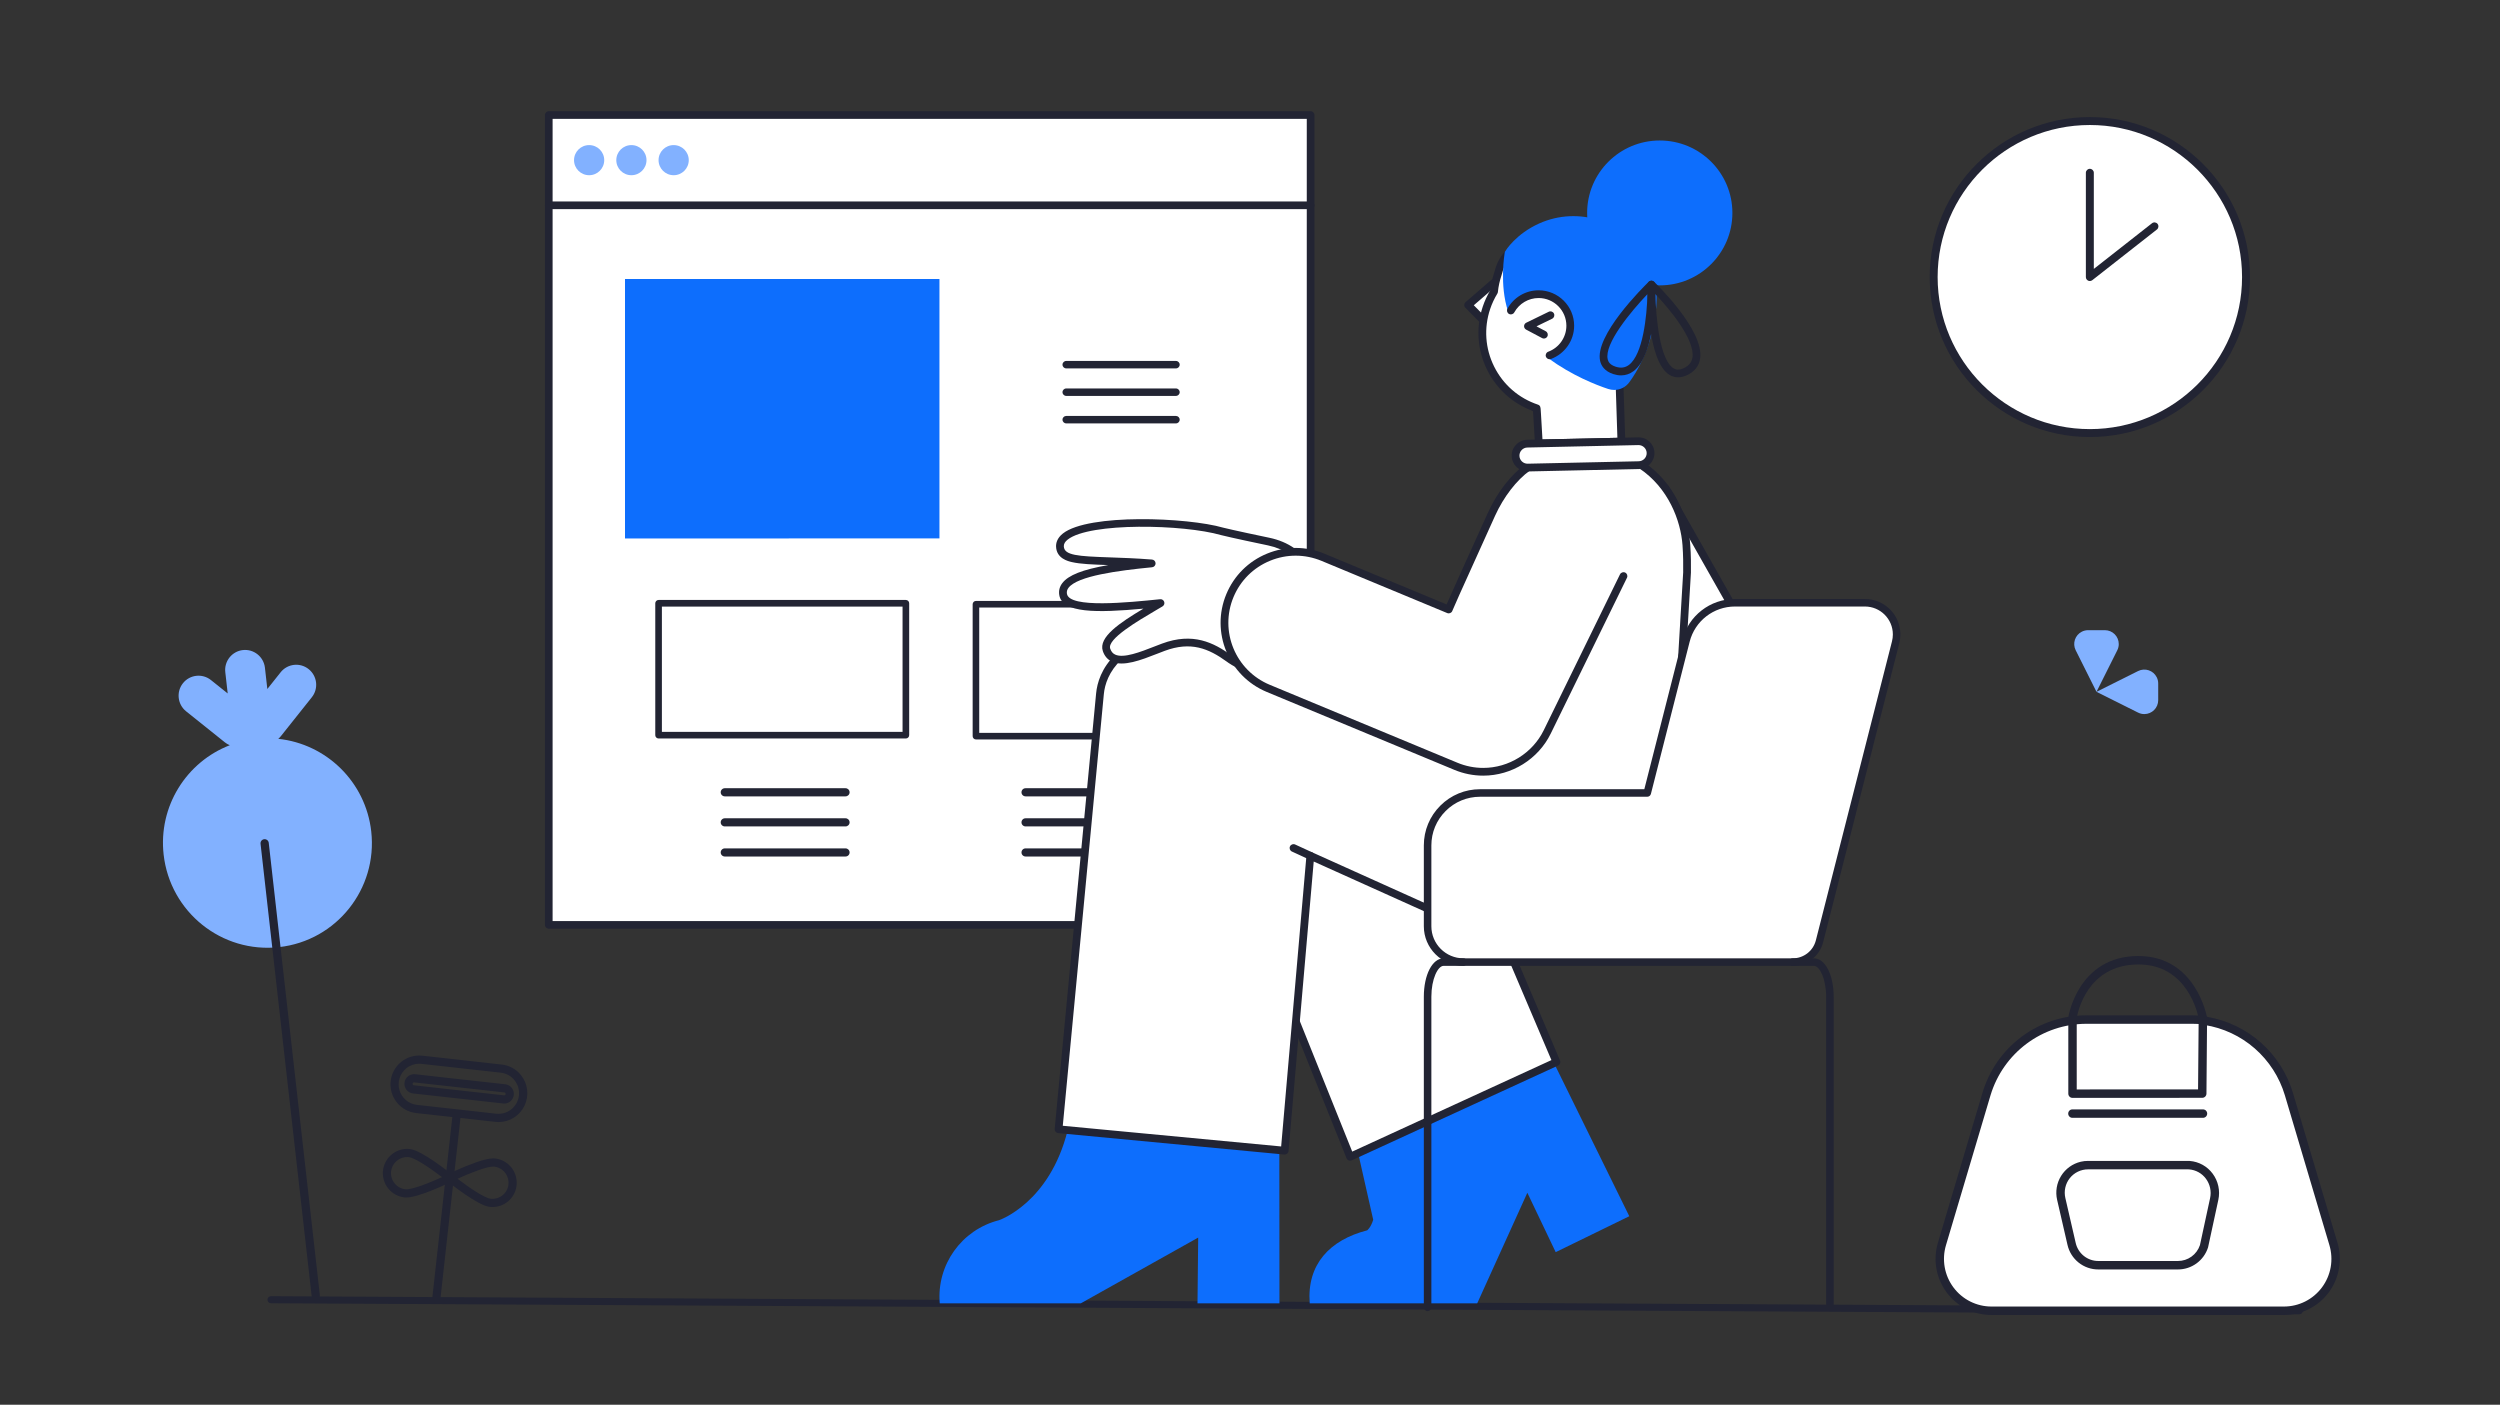 <svg width="210" height="118" viewBox="0 0 210 118" fill="none" xmlns="http://www.w3.org/2000/svg">
<rect x="0" y="0" width="210" height="118" fill="#333333" stroke="none"/>
<g clip-path="url(#clip0)">
<path d="M193.187 110.401C193.172 110.403 193.157 110.404 193.141 110.404L22.762 109.474C22.683 109.474 22.608 109.442 22.552 109.386C22.496 109.33 22.465 109.254 22.466 109.175C22.466 109.096 22.498 109.02 22.554 108.965C22.61 108.909 22.686 108.878 22.765 108.879L193.144 109.808C193.219 109.809 193.292 109.837 193.346 109.888C193.401 109.94 193.435 110.01 193.44 110.085C193.446 110.16 193.423 110.234 193.376 110.292C193.329 110.351 193.261 110.39 193.187 110.401Z" fill="#222433"/>
<path d="M110.092 77.69V9.664H46.096V24.419V77.69H110.092Z" fill="white"/>
<path d="M110.091 78.011H46.096C45.918 78.011 45.773 77.867 45.773 77.689V9.664C45.773 9.486 45.918 9.342 46.096 9.342H110.091C110.27 9.342 110.414 9.486 110.414 9.664V77.689C110.414 77.867 110.27 78.011 110.091 78.011ZM46.419 77.368H109.769V9.986H46.419V77.368Z" fill="#222433"/>
<path d="M110.091 17.566H46.096C45.918 17.566 45.773 17.422 45.773 17.244C45.773 17.066 45.918 16.922 46.096 16.922H110.091C110.27 16.922 110.414 17.066 110.414 17.244C110.414 17.422 110.27 17.566 110.091 17.566Z" fill="#222433"/>
<path d="M49.487 14.718C50.188 14.718 50.755 14.151 50.755 13.453C50.755 12.754 50.188 12.188 49.487 12.188C48.787 12.188 48.219 12.754 48.219 13.453C48.219 14.151 48.787 14.718 49.487 14.718Z" fill="#82B1FF"/>
<path d="M53.037 14.718C53.738 14.718 54.306 14.151 54.306 13.453C54.306 12.754 53.738 12.188 53.037 12.188C52.337 12.188 51.769 12.754 51.769 13.453C51.769 14.151 52.337 14.718 53.037 14.718Z" fill="#82B1FF"/>
<path d="M56.587 14.718C57.288 14.718 57.856 14.151 57.856 13.453C57.856 12.754 57.288 12.188 56.587 12.188C55.887 12.188 55.319 12.754 55.319 13.453C55.319 14.151 55.887 14.718 56.587 14.718Z" fill="#82B1FF"/>
<path d="M96.29 66.895H86.148C85.958 66.895 85.805 66.742 85.805 66.553C85.805 66.364 85.958 66.211 86.148 66.211H96.29C96.479 66.211 96.633 66.364 96.633 66.553C96.633 66.742 96.479 66.895 96.29 66.895Z" fill="#222433"/>
<path d="M96.29 69.42H86.148C85.958 69.42 85.805 69.267 85.805 69.078C85.805 68.889 85.958 68.736 86.148 68.736H96.29C96.479 68.736 96.633 68.889 96.633 69.078C96.633 69.267 96.479 69.42 96.29 69.42Z" fill="#222433"/>
<path d="M96.29 71.947H86.148C85.958 71.947 85.805 71.794 85.805 71.606C85.805 71.417 85.958 71.264 86.148 71.264H96.29C96.479 71.264 96.633 71.417 96.633 71.606C96.633 71.794 96.479 71.947 96.29 71.947Z" fill="#222433"/>
<path d="M102.591 61.836V50.756H81.979V61.836H102.591Z" fill="white"/>
<path d="M81.703 61.837V50.756C81.703 50.683 81.732 50.612 81.784 50.56C81.836 50.508 81.906 50.478 81.979 50.478H102.591C102.664 50.478 102.735 50.508 102.786 50.56C102.838 50.612 102.867 50.683 102.867 50.756V61.837C102.867 61.91 102.838 61.981 102.786 62.033C102.735 62.085 102.664 62.115 102.591 62.115H81.979C81.906 62.115 81.836 62.085 81.784 62.033C81.732 61.981 81.703 61.91 81.703 61.837ZM82.255 51.034V61.559H102.315V51.034H82.255Z" fill="#222433"/>
<path d="M125.456 23.777L123.323 25.622L124.425 26.741" fill="white"/>
<path d="M124.425 27.067C124.341 27.067 124.257 27.035 124.193 26.97L123.09 25.851C123.027 25.787 122.993 25.7 122.997 25.61C123.001 25.52 123.041 25.436 123.109 25.377L125.242 23.533C125.378 23.415 125.584 23.43 125.702 23.565C125.82 23.701 125.806 23.907 125.67 24.024L123.799 25.642L124.658 26.514C124.784 26.642 124.782 26.848 124.654 26.974C124.591 27.036 124.508 27.067 124.425 27.067Z" fill="#222433"/>
<path d="M129.259 37.246C129.259 37.246 129.094 34.302 129.082 34.298C125.578 33.125 123.69 29.34 124.867 25.845C125.027 25.369 125.24 24.918 125.498 24.497C125.498 24.495 125.498 24.493 125.498 24.492C125.55 23.996 125.656 23.507 125.815 23.034C125.907 22.765 126.026 22.01 126.718 21.275L133.769 25.258L135.944 29.27L136.198 37.094L129.259 37.246Z" fill="white"/>
<path d="M129.258 37.571C129.086 37.571 128.943 37.436 128.933 37.264C128.882 36.348 128.806 35.029 128.774 34.533C127.09 33.913 125.73 32.696 124.927 31.086C124.092 29.412 123.961 27.514 124.557 25.741C124.714 25.275 124.924 24.82 125.181 24.389C125.238 23.89 125.347 23.401 125.505 22.93C125.519 22.891 125.532 22.842 125.548 22.785C125.651 22.416 125.842 21.729 126.48 21.052C126.583 20.942 126.748 20.918 126.879 20.991L133.93 24.974C133.983 25.004 134.027 25.049 134.056 25.102L136.231 29.114C136.255 29.159 136.268 29.208 136.27 29.259L136.524 37.083C136.526 37.169 136.494 37.254 136.434 37.317C136.375 37.38 136.292 37.416 136.205 37.418L129.266 37.571C129.263 37.571 129.261 37.571 129.258 37.571ZM126.789 21.689C126.393 22.183 126.26 22.661 126.176 22.959C126.156 23.031 126.139 23.091 126.123 23.139C125.973 23.587 125.871 24.053 125.823 24.524C125.818 24.573 125.802 24.624 125.776 24.665C125.527 25.073 125.325 25.505 125.176 25.948C124.635 27.556 124.754 29.278 125.511 30.797C126.268 32.316 127.573 33.449 129.186 33.989C129.394 34.059 129.406 34.233 129.418 34.403C129.424 34.484 129.431 34.6 129.44 34.74C129.457 35.017 129.479 35.386 129.5 35.754C129.526 36.193 129.551 36.63 129.567 36.914L135.861 36.776L135.62 29.357L133.527 25.494L126.789 21.689Z" fill="#222433"/>
<path d="M114.063 96.765L115.35 102.461C115.145 103.131 114.842 103.348 114.842 103.348C111.689 104.163 109.765 106.214 110.016 109.478H124.087L128.297 100.193L130.678 105.181L136.861 102.163L130.541 89.311" fill="#0D6EFD"/>
<path d="M105.938 78.606L108.112 70.039L123.428 72.019L126.129 78.368L130.743 89.21L113.412 97.173L108.656 85.329L105.938 78.606Z" fill="white"/>
<path d="M113.412 97.499C113.371 97.499 113.33 97.491 113.291 97.476C113.208 97.443 113.143 97.377 113.109 97.295L108.352 85.451L105.635 78.728C105.609 78.664 105.604 78.594 105.621 78.527L107.795 69.96C107.836 69.801 107.99 69.696 108.154 69.718L123.469 71.698C123.584 71.713 123.682 71.787 123.728 71.893L131.043 89.084C131.112 89.246 131.04 89.433 130.88 89.507L113.549 97.469C113.505 97.489 113.459 97.499 113.412 97.499ZM106.28 78.584L108.958 85.208L113.587 96.735L130.319 89.048L123.2 72.319L108.357 70.4L106.28 78.584Z" fill="#222433"/>
<path d="M134.395 18.523C132.723 17.961 130.916 18.047 129.305 18.765C127.325 19.654 126.474 21.048 126.438 21.107L126.407 21.159L126.397 21.218C126.378 21.328 125.939 23.929 126.677 26.157C126.677 26.157 127.807 24.83 128.348 24.744C130.477 24.407 132.138 25.588 132.047 27.561C131.975 29.129 130.044 30.082 130.044 30.082C132.042 31.543 134.061 32.333 135.087 32.673C135.253 32.729 135.423 32.755 135.591 32.755C136.083 32.755 136.557 32.525 136.86 32.112C137.501 31.243 138.635 29.362 139.043 26.525C139.617 22.507 138.01 19.74 134.395 18.523Z" fill="#0D6EFD"/>
<path d="M139.881 40.996L150.581 59.885C151.875 62.638 150.685 65.915 147.925 67.205C147.798 67.264 147.669 67.319 147.539 67.368L140.619 69.716" fill="white"/>
<path d="M140.619 70.04C140.483 70.04 140.356 69.955 140.31 69.819C140.252 69.649 140.343 69.465 140.514 69.407L147.428 67.061C147.549 67.016 147.669 66.965 147.786 66.91C150.376 65.7 151.497 62.617 150.291 60.033L139.597 41.155C139.508 40.999 139.563 40.8 139.72 40.712C139.877 40.624 140.076 40.679 140.165 40.835L150.865 59.724C150.869 59.731 150.873 59.738 150.876 59.746C152.244 62.657 150.982 66.135 148.063 67.499C147.929 67.562 147.792 67.62 147.654 67.672C147.651 67.673 147.647 67.674 147.643 67.675L140.724 70.023C140.689 70.035 140.654 70.04 140.619 70.04Z" fill="#222433"/>
<path d="M89.688 94.932C88.164 101.065 83.92 102.496 83.92 102.496C80.77 103.296 78.663 106.25 78.938 109.479H90.789L100.648 103.957L100.59 109.479H107.474L107.464 96.615" fill="#0D6EFD"/>
<path d="M137.846 39.051C140.24 40.634 141.487 43.398 141.656 45.776C141.719 46.663 141.721 47.42 141.713 48.094L140.401 70.042L140.359 70.533C140.544 76.601 134.594 81.924 127.962 79.808L126.92 79.476L110.068 71.883L107.913 96.658L88.919 94.859L92.398 58.282C92.504 57.166 93.217 53.668 100.284 52.583L122.463 52.041L128.334 39.246" fill="white"/>
<path d="M107.913 96.982C107.903 96.982 107.893 96.982 107.882 96.981L88.888 95.182C88.709 95.165 88.577 95.006 88.594 94.827L92.073 58.251C92.244 56.455 93.532 53.289 100.234 52.261C100.248 52.259 100.262 52.258 100.276 52.257L122.251 51.72L128.037 39.109C128.112 38.946 128.306 38.874 128.469 38.949C128.633 39.024 128.705 39.217 128.63 39.38L122.759 52.176C122.707 52.289 122.595 52.363 122.471 52.366L100.313 52.907C94.065 53.872 92.875 56.707 92.722 58.312L89.274 94.565L107.617 96.302L109.743 71.854C109.752 71.749 109.812 71.655 109.903 71.602C109.994 71.548 110.106 71.543 110.202 71.586L127.037 79.171L128.062 79.497C130.937 80.415 133.943 79.92 136.31 78.142C138.731 76.322 140.123 73.481 140.033 70.542C140.033 70.529 140.033 70.517 140.034 70.504L140.077 70.013L141.387 48.082C141.395 47.416 141.393 46.679 141.331 45.799C141.185 43.742 140.146 40.96 137.666 39.321C137.516 39.222 137.475 39.02 137.574 38.87C137.674 38.72 137.876 38.68 138.026 38.779C140.703 40.549 141.825 43.542 141.981 45.753C142.046 46.663 142.047 47.448 142.039 48.097C142.039 48.102 142.039 48.108 142.038 48.113L140.727 70.06L140.686 70.541C140.775 73.684 139.287 76.719 136.702 78.661C134.164 80.569 130.942 81.1 127.863 80.117L126.821 79.785C126.809 79.781 126.797 79.776 126.786 79.771L110.353 72.368L108.238 96.685C108.231 96.772 108.189 96.851 108.122 96.907C108.063 96.956 107.989 96.982 107.913 96.982ZM141.713 48.093H141.714H141.713Z" fill="#222433"/>
<path d="M133.359 18.593C133.332 18.361 133.319 18.125 133.319 17.886C133.319 14.525 136.05 11.801 139.42 11.801C142.79 11.801 145.521 14.525 145.521 17.886C145.521 21.247 142.79 23.972 139.42 23.972C139.189 23.972 138.962 23.959 138.738 23.934" fill="#0D6EFD"/>
<path d="M129.688 28.437C129.637 28.437 129.584 28.425 129.536 28.399L128.195 27.688C128.087 27.63 128.02 27.517 128.022 27.395C128.024 27.273 128.095 27.162 128.205 27.108L130.095 26.187C130.256 26.108 130.452 26.175 130.531 26.337C130.61 26.498 130.543 26.693 130.381 26.772L129.066 27.413L129.842 27.824C130.001 27.909 130.061 28.106 129.977 28.264C129.918 28.374 129.805 28.437 129.688 28.437Z" fill="#222433"/>
<path d="M140.963 31.695C140.655 31.695 140.408 31.596 140.229 31.485C138.36 30.332 138.384 24.556 138.393 23.901C138.394 23.771 138.473 23.655 138.593 23.605C138.713 23.555 138.851 23.581 138.945 23.671C139.117 23.836 143.159 27.738 142.812 30.112C142.724 30.714 142.381 31.172 141.792 31.475C141.48 31.635 141.203 31.695 140.963 31.695ZM139.051 24.703C139.102 26.713 139.427 30.225 140.572 30.932C140.738 31.035 141.014 31.143 141.494 30.896C141.89 30.693 142.11 30.405 142.167 30.018C142.379 28.56 140.334 26.054 139.051 24.703Z" fill="#222433"/>
<path d="M136.172 31.532C135.966 31.532 135.75 31.497 135.527 31.426C134.763 31.183 134.499 30.697 134.413 30.332C133.908 28.201 138.02 24.13 138.491 23.672C138.584 23.582 138.722 23.555 138.842 23.604C138.962 23.654 139.042 23.769 139.045 23.899C139.049 24.137 139.142 29.743 137.214 31.179C136.898 31.414 136.55 31.532 136.172 31.532ZM138.388 24.704C136.999 26.163 134.738 28.877 135.048 30.183C135.093 30.372 135.212 30.643 135.725 30.806C136.149 30.941 136.509 30.892 136.824 30.658C138.007 29.777 138.337 26.563 138.388 24.704Z" fill="#222433"/>
<path d="M103.936 55.741C103.752 55.649 103.57 55.543 103.391 55.421C103.346 55.39 103.302 55.359 103.259 55.328C101.812 54.275 100.177 53.455 97.722 54.366C95.991 55.009 93.498 56.238 92.946 54.583C92.563 53.436 95.419 51.88 97.484 50.657C94.048 51.011 89.547 51.467 89.299 49.929C89.052 48.391 92.287 47.76 96.742 47.326C91.775 46.937 89.102 47.416 89.035 45.91C88.927 43.426 99.146 43.623 102.66 44.636C102.66 44.636 103.502 44.853 106.574 45.494C107.357 45.659 108.002 45.946 108.532 46.315" fill="white"/>
<path d="M103.935 56.066C103.887 56.066 103.837 56.055 103.79 56.032C103.592 55.933 103.395 55.818 103.207 55.69L103.164 55.66C103.13 55.636 103.097 55.613 103.065 55.589C101.504 54.453 100.016 53.862 97.836 54.671C97.631 54.747 97.416 54.831 97.195 54.918C95.867 55.437 94.363 56.026 93.397 55.575C93.033 55.405 92.777 55.106 92.637 54.686C92.25 53.527 94.054 52.314 96.048 51.126C92.112 51.489 89.224 51.509 88.978 49.98C88.919 49.614 89.007 49.275 89.241 48.973C89.748 48.317 90.927 47.843 93.095 47.466C91.791 47.421 90.759 47.383 90.046 47.218C89.726 47.144 88.753 46.919 88.71 45.925C88.697 45.633 88.787 45.203 89.287 44.81C91.432 43.128 99.738 43.455 102.751 44.324C102.751 44.324 103.621 44.545 106.641 45.175C107.426 45.341 108.125 45.635 108.719 46.049C108.867 46.152 108.903 46.355 108.799 46.502C108.696 46.649 108.493 46.685 108.345 46.582C107.823 46.218 107.205 45.959 106.507 45.812C103.462 45.177 102.613 44.96 102.579 44.951C99.397 44.034 91.541 43.87 89.69 45.322C89.46 45.502 89.352 45.69 89.361 45.896C89.395 46.655 90.555 46.727 93.178 46.818C94.216 46.854 95.393 46.894 96.768 47.002C96.937 47.015 97.067 47.155 97.069 47.323C97.07 47.492 96.942 47.634 96.774 47.65C93.911 47.929 90.526 48.376 89.758 49.37C89.635 49.529 89.592 49.691 89.622 49.877C89.822 51.119 94.785 50.608 97.451 50.334C97.603 50.318 97.746 50.41 97.794 50.556C97.842 50.701 97.782 50.859 97.651 50.937C97.484 51.036 97.313 51.137 97.138 51.239C95.586 52.15 92.987 53.675 93.256 54.48C93.34 54.731 93.472 54.892 93.674 54.986C94.386 55.319 95.811 54.761 96.957 54.312C97.182 54.224 97.401 54.139 97.609 54.062C100.207 53.097 101.952 53.974 103.452 55.065C103.482 55.087 103.51 55.107 103.539 55.127L103.579 55.156C103.739 55.264 103.909 55.364 104.081 55.45C104.243 55.53 104.308 55.725 104.228 55.886C104.171 56 104.055 56.066 103.935 56.066Z" fill="#222433"/>
<path d="M136.372 48.391L129.969 61.48C128.938 63.588 126.814 64.83 124.592 64.83C123.825 64.83 123.046 64.682 122.296 64.37L106.536 57.825C103.488 56.559 102.045 53.068 103.315 50.027C104.584 46.986 108.085 45.547 111.133 46.814L121.692 51.199C121.692 51.199 121.658 51.183 125.289 43.188C126.017 41.587 127.148 40.099 128.325 39.262" fill="white"/>
<path d="M124.593 65.154C123.76 65.154 122.945 64.991 122.171 64.67L106.411 58.125C103.201 56.792 101.677 53.102 103.014 49.901C103.661 48.35 104.876 47.144 106.433 46.504C107.99 45.864 109.704 45.867 111.259 46.513L121.517 50.772C121.59 50.602 121.694 50.366 121.842 50.033C122.251 49.113 123.129 47.156 124.992 43.053C125.757 41.369 126.933 39.852 128.136 38.996C128.283 38.892 128.486 38.926 128.591 39.072C128.696 39.218 128.661 39.421 128.515 39.526C127.401 40.318 126.306 41.737 125.587 43.322C122.356 50.435 122.035 51.214 122.003 51.295C122 51.306 121.996 51.316 121.991 51.327C121.921 51.49 121.731 51.566 121.567 51.498L111.008 47.113C109.614 46.534 108.077 46.531 106.681 47.105C105.285 47.679 104.196 48.761 103.616 50.151C102.418 53.022 103.784 56.329 106.662 57.524L122.422 64.069C123.116 64.358 123.846 64.504 124.593 64.504C126.739 64.504 128.735 63.261 129.676 61.337L136.079 48.247C136.159 48.086 136.354 48.019 136.516 48.097C136.678 48.176 136.745 48.371 136.666 48.532L130.262 61.622C129.212 63.768 126.987 65.154 124.593 65.154Z" fill="#222433"/>
<path d="M110.068 72.208C110.022 72.208 109.976 72.198 109.931 72.178L108.519 71.529C108.355 71.454 108.283 71.261 108.359 71.097C108.434 70.934 108.628 70.863 108.792 70.938L110.204 71.587C110.368 71.662 110.439 71.855 110.364 72.018C110.309 72.138 110.191 72.208 110.068 72.208Z" fill="#222433"/>
<path d="M128.291 37.267L137.617 37.063C138.173 37.05 138.634 37.49 138.647 38.046C138.659 38.601 138.218 39.06 137.661 39.073L128.335 39.277C127.779 39.29 127.318 38.85 127.305 38.294C127.293 37.739 127.734 37.28 128.291 37.267Z" fill="white"/>
<path d="M128.313 39.602C127.591 39.602 126.996 39.024 126.98 38.301C126.963 37.567 127.549 36.958 128.284 36.941L137.61 36.737C138.345 36.72 138.957 37.304 138.973 38.038C138.989 38.771 138.404 39.381 137.668 39.397L128.343 39.602C128.333 39.602 128.323 39.602 128.313 39.602ZM128.298 37.592C128.116 37.596 127.947 37.67 127.821 37.801C127.695 37.933 127.628 38.105 127.632 38.286C127.64 38.661 127.953 38.959 128.328 38.951L137.654 38.747C138.03 38.738 138.329 38.427 138.321 38.052C138.312 37.677 138 37.38 137.624 37.387L128.298 37.592ZM128.291 37.267H128.292H128.291Z" fill="#222433"/>
<path d="M130.165 30.175C130.032 30.175 129.907 30.093 129.858 29.962C129.796 29.794 129.883 29.607 130.052 29.544C130.964 29.209 131.576 28.331 131.576 27.361C131.576 26.079 130.53 25.035 129.244 25.035C128.393 25.035 127.61 25.498 127.199 26.242C127.113 26.399 126.914 26.457 126.756 26.37C126.599 26.284 126.541 26.086 126.628 25.928C127.153 24.976 128.156 24.385 129.244 24.385C130.89 24.385 132.228 25.72 132.228 27.361C132.228 28.603 131.444 29.725 130.277 30.155C130.24 30.168 130.202 30.175 130.165 30.175Z" fill="#222433"/>
<path d="M196.01 104.496L192.266 91.897C191.793 90.308 190.881 88.887 189.636 87.799C188.391 86.71 186.863 85.998 185.231 85.747V85.709C184.878 85.666 184.523 85.644 184.167 85.644H175.224C173.346 85.645 171.519 86.253 170.013 87.38C168.507 88.506 167.404 90.091 166.867 91.897L163.123 104.496C162.929 105.146 162.889 105.834 163.007 106.503C163.124 107.172 163.396 107.804 163.8 108.349C164.204 108.894 164.73 109.336 165.334 109.641C165.939 109.946 166.606 110.105 167.283 110.104H191.85C192.527 110.105 193.194 109.946 193.799 109.641C194.403 109.336 194.929 108.894 195.333 108.349C195.737 107.804 196.009 107.172 196.126 106.503C196.244 105.834 196.204 105.146 196.01 104.496Z" fill="white"/>
<path d="M191.851 110.459H167.282C166.551 110.459 165.829 110.288 165.175 109.958C164.521 109.628 163.953 109.15 163.516 108.56C163.079 107.971 162.786 107.288 162.659 106.564C162.531 105.841 162.574 105.097 162.784 104.394L166.528 91.795C167.087 89.915 168.235 88.267 169.802 87.095C171.369 85.922 173.27 85.289 175.224 85.289H184.168C184.537 85.29 184.906 85.312 185.274 85.356C185.333 85.363 185.389 85.385 185.437 85.42C187.103 85.711 188.656 86.461 189.922 87.587C191.188 88.713 192.117 90.17 192.605 91.795L196.349 104.394C196.559 105.098 196.602 105.841 196.474 106.564C196.347 107.288 196.054 107.971 195.617 108.561C195.18 109.15 194.612 109.628 193.958 109.958C193.304 110.288 192.582 110.459 191.851 110.459ZM167.283 109.749H191.851C192.472 109.749 193.085 109.603 193.64 109.323C194.196 109.043 194.678 108.637 195.049 108.136C195.42 107.636 195.67 107.055 195.778 106.441C195.886 105.826 195.849 105.195 195.671 104.597L191.927 91.998C191.47 90.476 190.594 89.115 189.4 88.07C188.206 87.026 186.742 86.343 185.177 86.097C185.128 86.09 185.08 86.072 185.038 86.044C184.75 86.014 184.461 85.999 184.172 85.999H175.224C173.425 86.008 171.675 86.595 170.232 87.674C168.789 88.754 167.728 90.269 167.206 91.998L163.462 104.597C163.284 105.195 163.247 105.826 163.355 106.441C163.463 107.055 163.712 107.636 164.084 108.136C164.455 108.637 164.937 109.043 165.493 109.323C166.048 109.603 166.661 109.749 167.282 109.749H167.283Z" fill="#222433"/>
<path d="M182.946 106.634H176.259C175.658 106.636 175.073 106.432 174.602 106.056C174.131 105.68 173.801 105.154 173.668 104.564L172.799 100.791C172.64 100.102 172.76 99.377 173.133 98.776C173.505 98.175 174.1 97.747 174.786 97.585C174.984 97.538 175.187 97.515 175.391 97.516H183.814C183.852 97.516 183.896 97.517 183.946 97.521C184.323 97.551 184.69 97.662 185.021 97.846C185.352 98.03 185.64 98.284 185.865 98.589C186.096 98.9 186.258 99.257 186.34 99.637C186.422 100.016 186.422 100.409 186.34 100.788L185.482 104.759C185.48 104.771 185.477 104.783 185.473 104.794C185.299 105.33 184.961 105.796 184.507 106.126C184.053 106.457 183.507 106.634 182.946 106.634ZM175.39 98.226C175.096 98.226 174.806 98.293 174.541 98.421C174.276 98.549 174.044 98.736 173.861 98.967C173.678 99.198 173.55 99.468 173.486 99.756C173.421 100.044 173.423 100.343 173.489 100.631L174.358 104.404C174.456 104.837 174.698 105.223 175.043 105.499C175.389 105.775 175.818 105.925 176.259 105.923H182.945C183.354 105.924 183.753 105.796 184.085 105.556C184.417 105.317 184.665 104.979 184.795 104.59L185.649 100.638C185.709 100.358 185.709 100.068 185.649 99.787C185.588 99.507 185.469 99.243 185.298 99.013C185.133 98.789 184.922 98.603 184.679 98.468C184.437 98.333 184.168 98.252 183.891 98.229C183.862 98.227 183.836 98.226 183.814 98.226H175.39H175.39Z" fill="#222433"/>
<path d="M185.051 93.898H174.082C173.988 93.898 173.898 93.86 173.832 93.794C173.766 93.727 173.729 93.637 173.729 93.543C173.729 93.448 173.766 93.358 173.832 93.291C173.898 93.225 173.988 93.188 174.082 93.188H185.051C185.144 93.188 185.234 93.225 185.301 93.291C185.367 93.358 185.404 93.448 185.404 93.543C185.404 93.637 185.367 93.727 185.301 93.794C185.234 93.86 185.144 93.898 185.051 93.898Z" fill="#222433"/>
<path d="M174.091 92.223C173.998 92.223 173.908 92.186 173.841 92.119C173.775 92.052 173.738 91.962 173.738 91.868V85.489C173.738 85.471 173.739 85.454 173.742 85.437C173.749 85.386 174.547 80.305 179.627 80.305C184.467 80.305 185.381 85.409 185.39 85.461C185.394 85.481 185.395 85.502 185.395 85.523L185.342 91.865C185.341 91.959 185.303 92.048 185.237 92.114C185.171 92.18 185.081 92.217 184.988 92.217L174.091 92.223V92.223ZM174.445 85.516V91.513L184.637 91.507L184.688 85.55C184.609 85.127 183.734 81.015 179.627 81.015C175.286 81.015 174.509 85.123 174.445 85.516V85.516Z" fill="#222433"/>
<path d="M122.93 80.816C121.266 80.815 119.917 79.466 119.918 77.803V71.017C119.918 71.017 119.918 71.017 119.918 71.016C119.918 68.582 121.893 66.61 124.328 66.61H138.369H138.369L141.624 53.827C142.103 51.947 143.797 50.63 145.739 50.631H156.653C158.124 50.631 159.316 51.822 159.316 53.293C159.316 53.514 159.288 53.735 159.234 53.95L152.838 79.069C152.576 80.097 151.65 80.816 150.59 80.816" fill="white"/>
<path d="M150.59 81.132C150.415 81.132 150.274 80.991 150.274 80.816C150.273 80.641 150.415 80.499 150.59 80.499C151.507 80.499 152.305 79.879 152.532 78.991L158.927 53.872C158.975 53.683 159 53.488 159 53.293C159 51.999 157.947 50.947 156.653 50.947H145.739C145.739 50.947 145.738 50.947 145.738 50.947C143.94 50.947 142.374 52.163 141.931 53.905L138.676 66.688C138.641 66.828 138.515 66.927 138.37 66.927H124.328C124.328 66.927 124.327 66.927 124.327 66.927C123.234 66.927 122.207 67.352 121.434 68.124C120.661 68.897 120.235 69.924 120.235 71.016V77.803C120.234 79.289 121.443 80.499 122.93 80.499C123.105 80.499 123.247 80.641 123.247 80.816C123.247 80.991 123.101 81.129 122.93 81.132C121.094 81.132 119.601 79.638 119.602 77.803V71.017C119.602 69.755 120.094 68.569 120.986 67.677C121.879 66.785 123.065 66.294 124.327 66.294C124.327 66.294 124.328 66.294 124.328 66.294H138.123L141.318 53.749C141.832 51.727 143.65 50.315 145.738 50.315C145.738 50.315 145.739 50.315 145.739 50.315H156.653C158.296 50.314 159.633 51.65 159.633 53.293C159.633 53.54 159.602 53.788 159.541 54.028L153.145 79.147C152.847 80.316 151.796 81.132 150.59 81.132Z" fill="#222433"/>
<path d="M153.713 110.134C153.538 110.134 153.396 109.993 153.396 109.818V83.728C153.396 82.243 152.854 81.133 152.37 81.133H121.261C120.777 81.133 120.235 82.242 120.235 83.727V109.818C120.235 109.993 120.093 110.134 119.918 110.134C119.743 110.134 119.602 109.993 119.602 109.818V83.727C119.602 81.887 120.315 80.5 121.261 80.5H152.37C153.316 80.5 154.029 81.888 154.029 83.728V109.818C154.029 109.993 153.888 110.134 153.713 110.134Z" fill="#222433"/>
<path d="M175.547 36.379C182.792 36.379 188.666 30.512 188.666 23.274C188.666 16.035 182.792 10.168 175.547 10.168C168.301 10.168 162.427 16.035 162.427 23.274C162.427 30.512 168.301 36.379 175.547 36.379Z" fill="white"/>
<path d="M175.547 36.712C168.129 36.712 162.094 30.683 162.094 23.273C162.094 15.863 168.129 9.834 175.547 9.834C182.965 9.834 189 15.863 189 23.273C189 30.683 182.965 36.712 175.547 36.712ZM175.547 10.501C168.497 10.501 162.761 16.23 162.761 23.273C162.761 30.316 168.497 36.045 175.547 36.045C182.597 36.045 188.333 30.316 188.333 23.273C188.333 16.23 182.597 10.501 175.547 10.501Z" fill="#222433"/>
<path d="M175.547 23.607C175.497 23.607 175.447 23.596 175.401 23.573C175.286 23.517 175.213 23.401 175.213 23.273V14.513C175.213 14.329 175.363 14.18 175.547 14.18C175.731 14.18 175.881 14.329 175.881 14.513V22.588L180.768 18.753C180.913 18.639 181.123 18.664 181.237 18.809C181.351 18.954 181.326 19.163 181.181 19.277L175.753 23.535C175.693 23.583 175.62 23.607 175.547 23.607Z" fill="#222433"/>
<path d="M175.401 52.935H176.811C177.454 52.935 177.976 53.457 177.976 54.1C177.976 54.281 177.934 54.459 177.853 54.621L176.105 58.114L174.358 54.621C174.07 54.046 174.303 53.347 174.878 53.059C175.041 52.977 175.22 52.935 175.401 52.935Z" fill="#82B1FF"/>
<path d="M181.289 57.409V58.817C181.29 59.46 180.769 59.982 180.125 59.983C179.943 59.983 179.764 59.941 179.602 59.86L176.105 58.114L179.602 56.367C180.178 56.08 180.879 56.314 181.166 56.89C181.247 57.051 181.289 57.229 181.289 57.409Z" fill="#82B1FF"/>
<path d="M98.782 30.945H89.562C89.39 30.945 89.25 30.805 89.25 30.633C89.25 30.46 89.39 30.32 89.562 30.32H98.782C98.954 30.32 99.094 30.46 99.094 30.633C99.094 30.805 98.954 30.945 98.782 30.945Z" fill="#222433"/>
<path d="M98.782 33.256H89.562C89.39 33.256 89.25 33.116 89.25 32.943C89.25 32.771 89.39 32.631 89.562 32.631H98.782C98.954 32.631 99.094 32.771 99.094 32.943C99.094 33.116 98.954 33.256 98.782 33.256Z" fill="#222433"/>
<path d="M98.782 35.565H89.562C89.39 35.565 89.25 35.425 89.25 35.252C89.25 35.079 89.39 34.94 89.562 34.94H98.782C98.954 34.94 99.094 35.079 99.094 35.252C99.094 35.425 98.954 35.565 98.782 35.565Z" fill="#222433"/>
<path d="M71.024 66.895H60.882C60.693 66.895 60.539 66.742 60.539 66.553C60.539 66.364 60.693 66.211 60.882 66.211H71.024C71.214 66.211 71.367 66.364 71.367 66.553C71.367 66.742 71.214 66.895 71.024 66.895Z" fill="#222433"/>
<path d="M71.024 69.42H60.882C60.693 69.42 60.539 69.267 60.539 69.078C60.539 68.889 60.693 68.736 60.882 68.736H71.024C71.214 68.736 71.367 68.889 71.367 69.078C71.367 69.267 71.214 69.42 71.024 69.42Z" fill="#222433"/>
<path d="M71.024 71.947H60.882C60.693 71.947 60.539 71.794 60.539 71.606C60.539 71.417 60.693 71.264 60.882 71.264H71.024C71.214 71.264 71.367 71.417 71.367 71.606C71.367 71.794 71.214 71.947 71.024 71.947Z" fill="#222433"/>
<path d="M76.093 61.754V50.674H55.321V61.754H76.093Z" fill="white"/>
<path d="M55.043 61.755V50.674C55.043 50.601 55.072 50.53 55.124 50.478C55.177 50.426 55.247 50.397 55.321 50.397H76.093C76.167 50.397 76.237 50.426 76.29 50.478C76.342 50.53 76.371 50.601 76.371 50.674V61.755C76.371 61.828 76.342 61.899 76.29 61.951C76.237 62.003 76.167 62.033 76.093 62.033H55.321C55.247 62.033 55.177 62.003 55.124 61.951C55.072 61.899 55.043 61.828 55.043 61.755ZM55.599 50.952V61.477H75.815V50.952H55.599Z" fill="#222433"/>
<path d="M52.5 23.436V45.233L78.914 45.224V23.436H52.5Z" fill="#0D6EFD"/>
<path d="M23.375 62.062C23.455 61.993 23.531 61.917 23.599 61.831L26.195 58.568C26.771 57.843 26.652 56.786 25.928 56.207C25.205 55.628 24.151 55.746 23.574 56.471L22.456 57.877L22.254 56.089C22.15 55.167 21.32 54.503 20.401 54.606C19.482 54.709 18.821 55.54 18.925 56.462L19.127 58.25L17.722 57.126C16.998 56.547 15.944 56.665 15.368 57.39C14.791 58.115 14.91 59.172 15.634 59.751L18.891 62.358C19.019 62.46 19.158 62.54 19.302 62.599C15.667 63.999 13.287 67.725 13.745 71.789C14.29 76.619 18.635 80.097 23.451 79.557C28.266 79.018 31.728 74.665 31.184 69.836C30.712 65.651 27.387 62.484 23.375 62.062Z" fill="#82B1FF"/>
<path d="M26.561 109.166C26.37 109.188 26.199 109.05 26.177 108.859L21.886 70.877C21.864 70.686 22.001 70.514 22.191 70.493C22.381 70.472 22.553 70.609 22.575 70.8L26.866 108.782C26.888 108.973 26.751 109.145 26.561 109.166Z" fill="#222433"/>
<path d="M36.647 109.478C36.731 109.478 36.813 109.447 36.876 109.39C36.938 109.333 36.978 109.255 36.988 109.171L38.695 93.757C38.704 93.666 38.677 93.576 38.62 93.505C38.563 93.434 38.481 93.389 38.391 93.379C38.301 93.369 38.21 93.395 38.139 93.452C38.068 93.508 38.023 93.59 38.012 93.681L36.305 109.095C36.294 109.186 36.321 109.277 36.378 109.348C36.435 109.42 36.518 109.466 36.608 109.476C36.621 109.477 36.634 109.478 36.647 109.478Z" fill="#222433"/>
<path d="M41.89 94.253C42.344 94.251 42.788 94.122 43.172 93.878C43.556 93.635 43.864 93.287 44.06 92.876C44.256 92.465 44.333 92.006 44.281 91.553C44.229 91.1 44.051 90.671 43.767 90.315C43.569 90.066 43.324 89.859 43.046 89.705C42.768 89.552 42.462 89.455 42.147 89.421L35.475 88.678C34.839 88.608 34.201 88.795 33.702 89.197C33.203 89.599 32.883 90.183 32.813 90.822C32.744 91.461 32.931 92.1 33.331 92.602C33.731 93.102 34.312 93.424 34.948 93.495L41.62 94.238C41.709 94.248 41.8 94.253 41.89 94.253ZM35.207 89.354C35.271 89.354 35.336 89.358 35.4 89.365L42.071 90.107C42.525 90.159 42.939 90.389 43.224 90.747C43.509 91.105 43.641 91.562 43.591 92.017C43.541 92.472 43.314 92.889 42.959 93.177C42.604 93.465 42.15 93.599 41.696 93.552L35.024 92.809C34.685 92.772 34.364 92.634 34.103 92.414C33.841 92.193 33.651 91.9 33.555 91.571C33.46 91.242 33.464 90.891 33.567 90.565C33.67 90.238 33.867 89.949 34.133 89.735C34.437 89.488 34.816 89.354 35.207 89.354ZM42.356 92.699C42.54 92.699 42.718 92.635 42.861 92.519C42.986 92.418 43.078 92.283 43.126 92.129C43.174 91.976 43.175 91.812 43.13 91.658C43.085 91.504 42.996 91.366 42.873 91.263C42.75 91.16 42.6 91.096 42.441 91.079L34.868 90.235C34.762 90.224 34.655 90.233 34.553 90.263C34.451 90.292 34.356 90.342 34.273 90.409C34.19 90.476 34.121 90.558 34.07 90.652C34.019 90.746 33.987 90.849 33.976 90.955C33.953 91.169 34.016 91.383 34.15 91.551C34.284 91.719 34.479 91.826 34.692 91.85L42.265 92.693C42.295 92.697 42.326 92.698 42.356 92.699ZM42.365 91.764C42.398 91.768 42.428 91.784 42.449 91.81C42.459 91.822 42.466 91.836 42.47 91.851C42.475 91.866 42.476 91.882 42.474 91.898C42.472 91.914 42.468 91.93 42.46 91.945C42.452 91.959 42.442 91.972 42.429 91.982C42.417 91.992 42.403 92 42.388 92.004C42.373 92.008 42.357 92.01 42.341 92.008L34.768 91.164C34.752 91.163 34.737 91.158 34.723 91.151C34.709 91.143 34.696 91.133 34.686 91.121C34.676 91.108 34.668 91.094 34.663 91.078C34.659 91.063 34.657 91.047 34.659 91.031C34.663 90.998 34.679 90.968 34.704 90.947C34.717 90.937 34.73 90.929 34.746 90.925C34.761 90.92 34.777 90.919 34.792 90.921L42.365 91.764Z" fill="#222433"/>
<path d="M34.114 100.591C34.578 100.591 35.32 100.382 36.372 99.956C37.2 99.62 37.901 99.277 37.93 99.263C37.983 99.238 38.027 99.199 38.061 99.152C38.094 99.104 38.115 99.049 38.122 98.992C38.128 98.934 38.12 98.875 38.098 98.822C38.076 98.768 38.041 98.72 37.996 98.684C37.736 98.474 35.426 96.628 34.427 96.516C33.888 96.457 33.348 96.614 32.925 96.954C32.502 97.293 32.23 97.787 32.169 98.328C32.112 98.867 32.27 99.406 32.608 99.829C32.946 100.252 33.437 100.523 33.973 100.584C34.02 100.589 34.067 100.592 34.114 100.591ZM37.129 98.879C36.047 99.374 34.569 99.956 34.049 99.898C33.872 99.878 33.7 99.823 33.544 99.736C33.388 99.649 33.251 99.532 33.141 99.392C33.03 99.254 32.947 99.097 32.898 98.927C32.848 98.758 32.833 98.58 32.852 98.405C32.892 98.046 33.073 97.718 33.354 97.492C33.635 97.266 33.994 97.162 34.351 97.202C34.868 97.26 36.183 98.156 37.129 98.879Z" fill="#222433"/>
<path d="M41.367 101.391C41.833 101.392 42.285 101.232 42.648 100.939C42.855 100.773 43.028 100.567 43.156 100.333C43.283 100.099 43.364 99.842 43.392 99.577C43.451 99.037 43.294 98.494 42.956 98.07C42.618 97.645 42.126 97.371 41.587 97.31C41.14 97.26 40.355 97.466 39.188 97.938C38.36 98.274 37.659 98.617 37.63 98.631C37.578 98.657 37.533 98.695 37.499 98.742C37.466 98.79 37.445 98.845 37.439 98.903C37.432 98.961 37.441 99.019 37.462 99.073C37.485 99.126 37.52 99.174 37.565 99.21C37.825 99.42 40.135 101.267 41.134 101.378C41.211 101.387 41.289 101.391 41.367 101.391ZM41.434 97.992C41.46 97.992 41.486 97.993 41.512 97.996C41.869 98.037 42.196 98.219 42.42 98.501C42.644 98.783 42.748 99.143 42.709 99.502C42.69 99.677 42.637 99.846 42.553 100.001C42.469 100.155 42.355 100.291 42.218 100.4C42.077 100.514 41.916 100.598 41.743 100.648C41.57 100.698 41.389 100.713 41.21 100.692C40.692 100.634 39.378 99.739 38.432 99.015C39.464 98.542 40.858 97.992 41.434 97.992Z" fill="#222433"/>
</g>
<defs>
<clipPath id="clip0">
<rect width="210" height="118" fill="white"/>
</clipPath>
</defs>
</svg>
